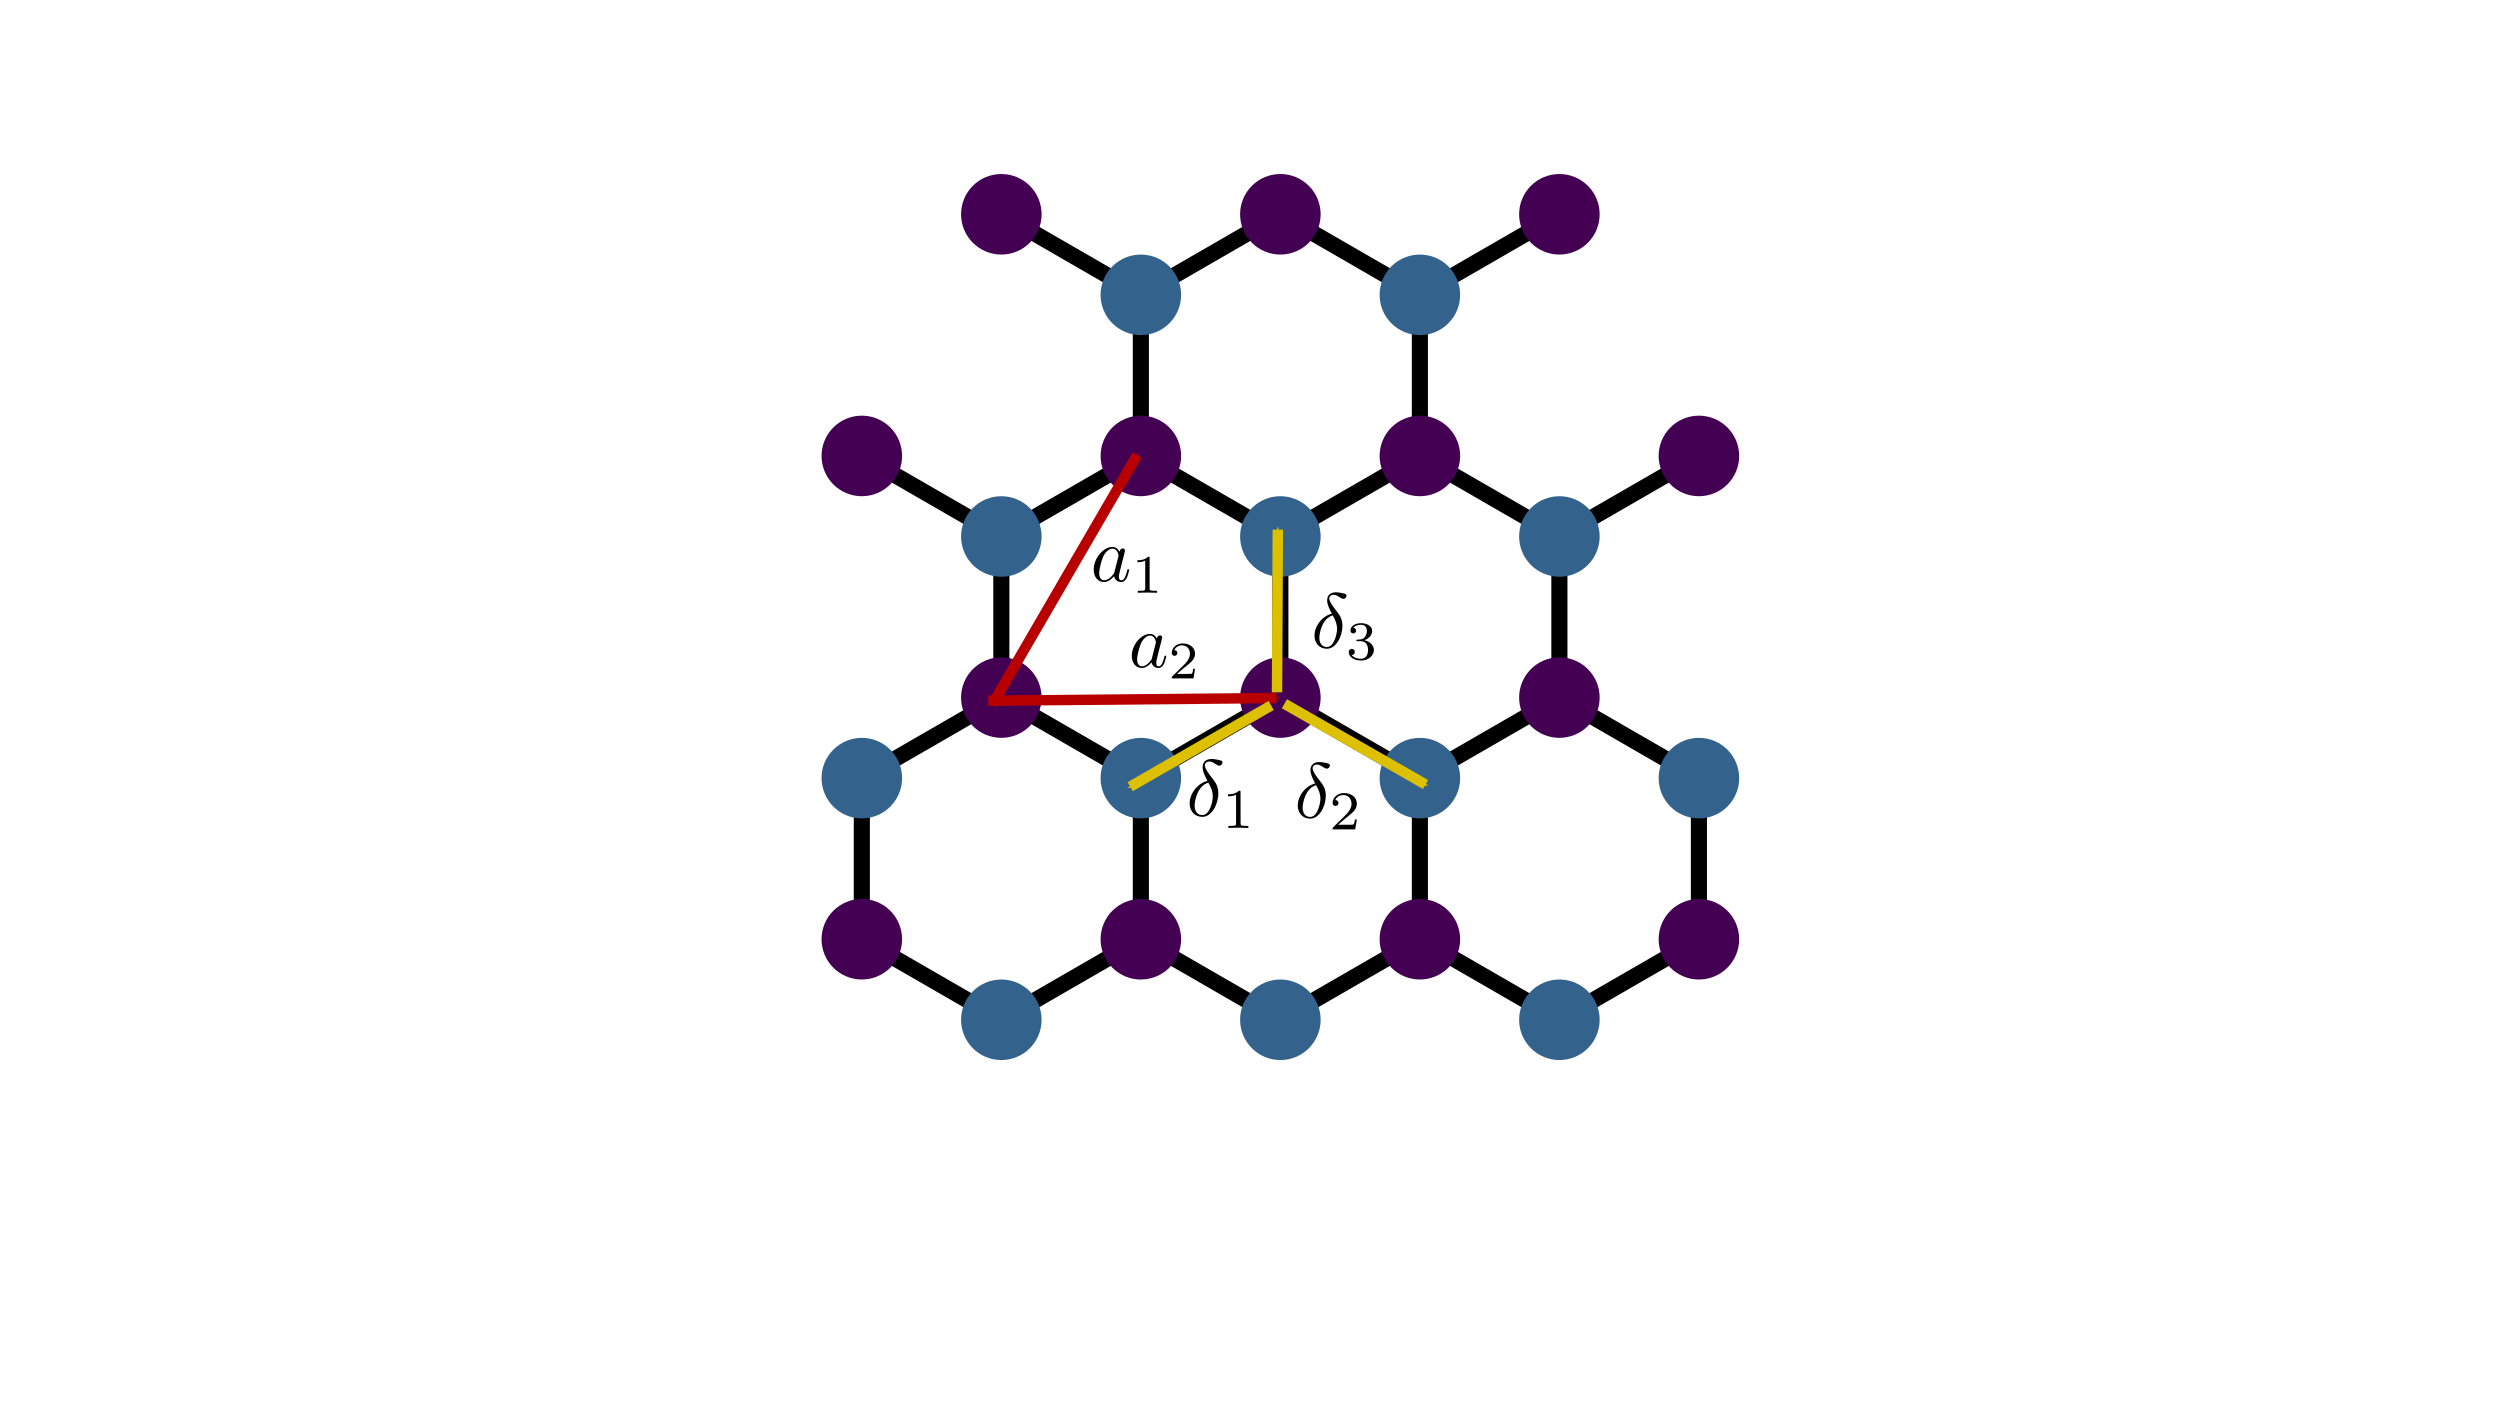 <?xml version="1.0" encoding="UTF-8" standalone="no"?>
<!-- Created with Inkscape (http://www.inkscape.org/) -->

<svg
   xmlns:dc="http://purl.org/dc/elements/1.1/"
   xmlns:cc="http://creativecommons.org/ns#"
   xmlns:rdf="http://www.w3.org/1999/02/22-rdf-syntax-ns#"
   xmlns:svg="http://www.w3.org/2000/svg"
   xmlns="http://www.w3.org/2000/svg"
   xmlns:sodipodi="http://sodipodi.sourceforge.net/DTD/sodipodi-0.dtd"
   xmlns:inkscape="http://www.inkscape.org/namespaces/inkscape"
   id="svg2"
   version="1.1"
   inkscape:version="0.91 r13725"
   xml:space="preserve"
   width="1437.5"
   height="810"
   viewBox="0 0 1437.5 810"
   sodipodi:docname="graphene-lattice-small.svg"><sodipodi:namedview
     pagecolor="#ffffff"
     bordercolor="#666666"
     borderopacity="1"
     objecttolerance="10"
     gridtolerance="10"
     guidetolerance="10"
     inkscape:pageopacity="0"
     inkscape:pageshadow="2"
     inkscape:window-width="1366"
     inkscape:window-height="704"
     id="namedview4"
     showgrid="false"
     inkscape:zoom="1.1654321"
     inkscape:cx="611.92879"
     inkscape:cy="490.36178"
     inkscape:window-x="0"
     inkscape:window-y="27"
     inkscape:window-maximized="1"
     inkscape:current-layer="svg2" /><defs
     id="defs6"><marker
       inkscape:stockid="Arrow1Send"
       orient="auto"
       refY="0"
       refX="0"
       id="marker7508"
       style="overflow:visible"
       inkscape:isstock="true"><path
         inkscape:connector-curvature="0"
         id="path7510"
         d="M 0,0 5,-5 -12.5,0 5,5 0,0 Z"
         style="fill:#ddc000;fill-opacity:1;fill-rule:evenodd;stroke:#ddc000;stroke-width:1pt;stroke-opacity:1"
         transform="matrix(-0.2,0,0,-0.2,-1.2,0)" /></marker><marker
       inkscape:isstock="true"
       style="overflow:visible;"
       id="marker5879"
       refX="0.0"
       refY="0.0"
       orient="auto"
       inkscape:stockid="Arrow1Send"><path
         transform="scale(0.2) rotate(180) translate(6,0)"
         style="fill-rule:evenodd;stroke:#b90000;stroke-width:1pt;stroke-opacity:1;fill:#b90000;fill-opacity:1"
         d="M 0.0,0.0 L 5.0,-5.0 L -12.5,0.0 L 5.0,5.0 L 0.0,0.0 z "
         id="path5881" /></marker><marker
       inkscape:isstock="true"
       style="overflow:visible;"
       id="marker5763"
       refX="0.0"
       refY="0.0"
       orient="auto"
       inkscape:stockid="Arrow1Send"><path
         transform="scale(0.2) rotate(180) translate(6,0)"
         style="fill-rule:evenodd;stroke:#a90000;stroke-width:1pt;stroke-opacity:1;fill:#a90000;fill-opacity:1"
         d="M 0.0,0.0 L 5.0,-5.0 L -12.5,0.0 L 5.0,5.0 L 0.0,0.0 z "
         id="path5765" /></marker><marker
       inkscape:isstock="true"
       style="overflow:visible;"
       id="Arrow1Send"
       refX="0.0"
       refY="0.0"
       orient="auto"
       inkscape:stockid="Arrow1Send"><path
         transform="scale(0.2) rotate(180) translate(6,0)"
         style="fill-rule:evenodd;stroke:#a90000;stroke-width:1pt;stroke-opacity:1;fill:#a90000;fill-opacity:1"
         d="M 0.0,0.0 L 5.0,-5.0 L -12.5,0.0 L 5.0,5.0 L 0.0,0.0 z "
         id="path4233" /></marker><marker
       inkscape:isstock="true"
       style="overflow:visible;"
       id="Arrow1Mend"
       refX="0.0"
       refY="0.0"
       orient="auto"
       inkscape:stockid="Arrow1Mend"><path
         transform="scale(0.4) rotate(180) translate(10,0)"
         style="fill-rule:evenodd;stroke:#a90000;stroke-width:1pt;stroke-opacity:1;fill:#a90000;fill-opacity:1"
         d="M 0.0,0.0 L 5.0,-5.0 L -12.5,0.0 L 5.0,5.0 L 0.0,0.0 z "
         id="path4227" /></marker><clipPath
       id="clipPath22"
       clipPathUnits="userSpaceOnUse"><path
         inkscape:connector-curvature="0"
         id="path24"
         d="m 3761,810 0,4893 4238,0 0,-4893 -4238,0 z" /></clipPath><clipPath
       id="clipPath144"
       clipPathUnits="userSpaceOnUse"><path
         inkscape:connector-curvature="0"
         id="path146"
         d="m 3761.72,810 4236.48,0 0,4892.38 -4236.48,0 0,-4892.38 z" /></clipPath><marker
       inkscape:isstock="true"
       style="overflow:visible"
       id="Arrow1Mend-6"
       refX="0"
       refY="0"
       orient="auto"
       inkscape:stockid="Arrow1Mend"><path
         transform="matrix(-0.4,0,0,-0.4,-4,0)"
         style="fill:#000000;fill-opacity:1;fill-rule:evenodd;stroke:#000000;stroke-width:1pt;stroke-opacity:1"
         d="M 0,0 5,-5 -12.5,0 5,5 0,0 Z"
         id="path4227-7"
         inkscape:connector-curvature="0" /></marker><marker
       inkscape:collect="always"
       inkscape:isstock="true"
       style="overflow:visible"
       id="marker5879-6"
       refX="0"
       refY="0"
       orient="auto"
       inkscape:stockid="Arrow1Send"><path
         transform="matrix(-0.2,0,0,-0.2,-1.2,0)"
         style="fill:#b90000;fill-opacity:1;fill-rule:evenodd;stroke:#b90000;stroke-width:1pt;stroke-opacity:1"
         d="M 0,0 5,-5 -12.5,0 5,5 0,0 Z"
         id="path5881-5"
         inkscape:connector-curvature="0" /></marker><marker
       inkscape:stockid="Arrow1Send"
       orient="auto"
       refY="0"
       refX="0"
       id="marker7508-3"
       style="overflow:visible"
       inkscape:isstock="true"><path
         inkscape:connector-curvature="0"
         id="path7510-9"
         d="M 0,0 5,-5 -12.5,0 5,5 0,0 Z"
         style="fill:#ddc000;fill-opacity:1;fill-rule:evenodd;stroke:#ddc000;stroke-width:1pt;stroke-opacity:1"
         transform="matrix(-0.2,0,0,-0.2,-1.2,0)" /></marker><marker
       inkscape:stockid="Arrow1Send"
       orient="auto"
       refY="0"
       refX="0"
       id="marker7508-8"
       style="overflow:visible"
       inkscape:isstock="true"><path
         inkscape:connector-curvature="0"
         id="path7510-1"
         d="M 0,0 5,-5 -12.5,0 5,5 0,0 Z"
         style="fill:#ddc000;fill-opacity:1;fill-rule:evenodd;stroke:#ddc000;stroke-width:1pt;stroke-opacity:1"
         transform="matrix(-0.2,0,0,-0.2,-1.2,0)" /></marker></defs><g
     transform="matrix(1.25,0,0,-1.25,0,810)"
     inkscape:label="ink_ext_XXXXXX"
     inkscape:groupmode="layer"
     id="g10"
     style="display:inline"
     sodipodi:insensitive="true"><g
       transform="matrix(0.1,0,0,0.1,0.971,1.492)"
       id="g12"><path
         inkscape:connector-curvature="0"
         id="path14"
         style="fill:#ffffff;fill-opacity:1;fill-rule:nonzero;stroke:none"
         d="m 0,0 11496,0 0,6480 L 0,6480 0,0 Z" /><path
         inkscape:connector-curvature="0"
         id="path16"
         style="fill:#ffffff;fill-opacity:1;fill-rule:nonzero;stroke:none"
         d="m 3761.72,810 4236.48,0 0,4892.38 -4236.48,0 0,-4892.38 z" /><g
         id="g18"><g
           clip-path="url(#clipPath22)"
           id="g20"><path
             inkscape:connector-curvature="0"
             id="path26"
             style="fill:none;stroke:#000000;stroke-width:74.105;stroke-linecap:butt;stroke-linejoin:round;stroke-miterlimit:4;stroke-dasharray:none;stroke-opacity:1"
             d="m 3954.65,4367.77 641.8,-370.5" /><path
             inkscape:connector-curvature="0"
             id="path28"
             style="fill:none;stroke:#000000;stroke-width:74.105;stroke-linecap:butt;stroke-linejoin:round;stroke-miterlimit:4;stroke-dasharray:none;stroke-opacity:1"
             d="m 3954.65,2144.61 0,741.05" /><path
             inkscape:connector-curvature="0"
             id="path30"
             style="fill:none;stroke:#000000;stroke-width:74.105;stroke-linecap:butt;stroke-linejoin:round;stroke-miterlimit:4;stroke-dasharray:none;stroke-opacity:1"
             d="m 3954.65,2144.61 641.8,-370.51" /><path
             inkscape:connector-curvature="0"
             id="path32"
             style="fill:none;stroke:#000000;stroke-width:74.105;stroke-linecap:butt;stroke-linejoin:round;stroke-miterlimit:4;stroke-dasharray:none;stroke-opacity:1"
             d="m 5238.2,4367.77 0,741.06" /><path
             inkscape:connector-curvature="0"
             id="path34"
             style="fill:none;stroke:#000000;stroke-width:74.105;stroke-linecap:butt;stroke-linejoin:round;stroke-miterlimit:4;stroke-dasharray:none;stroke-opacity:1"
             d="m 5238.2,4367.77 -641.75,-370.5" /><path
             inkscape:connector-curvature="0"
             id="path36"
             style="fill:none;stroke:#000000;stroke-width:74.105;stroke-linecap:butt;stroke-linejoin:round;stroke-miterlimit:4;stroke-dasharray:none;stroke-opacity:1"
             d="m 5238.2,4367.77 641.76,-370.5" /><path
             inkscape:connector-curvature="0"
             id="path38"
             style="fill:none;stroke:#000000;stroke-width:74.105;stroke-linecap:butt;stroke-linejoin:round;stroke-miterlimit:4;stroke-dasharray:none;stroke-opacity:1"
             d="m 5879.96,3256.21 0,741.06" /><path
             inkscape:connector-curvature="0"
             id="path40"
             style="fill:none;stroke:#000000;stroke-width:74.105;stroke-linecap:butt;stroke-linejoin:round;stroke-miterlimit:4;stroke-dasharray:none;stroke-opacity:1"
             d="M 5879.96,3256.21 5238.2,2885.66" /><path
             inkscape:connector-curvature="0"
             id="path42"
             style="fill:none;stroke:#000000;stroke-width:74.105;stroke-linecap:butt;stroke-linejoin:round;stroke-miterlimit:4;stroke-dasharray:none;stroke-opacity:1"
             d="m 5879.96,3256.21 641.8,-370.55" /><path
             inkscape:connector-curvature="0"
             id="path44"
             style="fill:none;stroke:#000000;stroke-width:74.105;stroke-linecap:butt;stroke-linejoin:round;stroke-miterlimit:4;stroke-dasharray:none;stroke-opacity:1"
             d="M 5879.96,5479.38 5238.2,5108.83" /><path
             inkscape:connector-curvature="0"
             id="path46"
             style="fill:none;stroke:#000000;stroke-width:74.105;stroke-linecap:butt;stroke-linejoin:round;stroke-miterlimit:4;stroke-dasharray:none;stroke-opacity:1"
             d="m 5879.96,5479.38 641.8,-370.55" /><path
             inkscape:connector-curvature="0"
             id="path48"
             style="fill:none;stroke:#000000;stroke-width:74.105;stroke-linecap:butt;stroke-linejoin:round;stroke-miterlimit:4;stroke-dasharray:none;stroke-opacity:1"
             d="m 4596.45,3256.21 0,741.06" /><path
             inkscape:connector-curvature="0"
             id="path50"
             style="fill:none;stroke:#000000;stroke-width:74.105;stroke-linecap:butt;stroke-linejoin:round;stroke-miterlimit:4;stroke-dasharray:none;stroke-opacity:1"
             d="m 4596.45,3256.21 -641.8,-370.55" /><path
             inkscape:connector-curvature="0"
             id="path52"
             style="fill:none;stroke:#000000;stroke-width:74.105;stroke-linecap:butt;stroke-linejoin:round;stroke-miterlimit:4;stroke-dasharray:none;stroke-opacity:1"
             d="M 4596.45,3256.21 5238.2,2885.66" /><path
             inkscape:connector-curvature="0"
             id="path54"
             style="fill:none;stroke:#000000;stroke-width:74.105;stroke-linecap:butt;stroke-linejoin:round;stroke-miterlimit:4;stroke-dasharray:none;stroke-opacity:1"
             d="M 4596.45,5479.38 5238.2,5108.83" /><path
             inkscape:connector-curvature="0"
             id="path56"
             style="fill:none;stroke:#000000;stroke-width:74.105;stroke-linecap:butt;stroke-linejoin:round;stroke-miterlimit:4;stroke-dasharray:none;stroke-opacity:1"
             d="m 5238.2,2144.61 0,741.05" /><path
             inkscape:connector-curvature="0"
             id="path58"
             style="fill:none;stroke:#000000;stroke-width:74.105;stroke-linecap:butt;stroke-linejoin:round;stroke-miterlimit:4;stroke-dasharray:none;stroke-opacity:1"
             d="M 5238.2,2144.61 4596.45,1774.1" /><path
             inkscape:connector-curvature="0"
             id="path60"
             style="fill:none;stroke:#000000;stroke-width:74.105;stroke-linecap:butt;stroke-linejoin:round;stroke-miterlimit:4;stroke-dasharray:none;stroke-opacity:1"
             d="M 5238.2,2144.61 5879.96,1774.1" /><path
             inkscape:connector-curvature="0"
             id="path62"
             style="fill:none;stroke:#000000;stroke-width:74.105;stroke-linecap:butt;stroke-linejoin:round;stroke-miterlimit:4;stroke-dasharray:none;stroke-opacity:1"
             d="m 7163.52,3256.21 0,741.06" /><path
             inkscape:connector-curvature="0"
             id="path64"
             style="fill:none;stroke:#000000;stroke-width:74.105;stroke-linecap:butt;stroke-linejoin:round;stroke-miterlimit:4;stroke-dasharray:none;stroke-opacity:1"
             d="M 7163.52,3256.21 6521.76,2885.66" /><path
             inkscape:connector-curvature="0"
             id="path66"
             style="fill:none;stroke:#000000;stroke-width:74.105;stroke-linecap:butt;stroke-linejoin:round;stroke-miterlimit:4;stroke-dasharray:none;stroke-opacity:1"
             d="m 7163.52,3256.21 641.75,-370.55" /><path
             inkscape:connector-curvature="0"
             id="path68"
             style="fill:none;stroke:#000000;stroke-width:74.105;stroke-linecap:butt;stroke-linejoin:round;stroke-miterlimit:4;stroke-dasharray:none;stroke-opacity:1"
             d="m 6521.76,4367.77 0,741.06" /><path
             inkscape:connector-curvature="0"
             id="path70"
             style="fill:none;stroke:#000000;stroke-width:74.105;stroke-linecap:butt;stroke-linejoin:round;stroke-miterlimit:4;stroke-dasharray:none;stroke-opacity:1"
             d="m 6521.76,4367.77 -641.8,-370.5" /><path
             inkscape:connector-curvature="0"
             id="path72"
             style="fill:none;stroke:#000000;stroke-width:74.105;stroke-linecap:butt;stroke-linejoin:round;stroke-miterlimit:4;stroke-dasharray:none;stroke-opacity:1"
             d="m 6521.76,4367.77 641.76,-370.5" /><path
             inkscape:connector-curvature="0"
             id="path74"
             style="fill:none;stroke:#000000;stroke-width:74.105;stroke-linecap:butt;stroke-linejoin:round;stroke-miterlimit:4;stroke-dasharray:none;stroke-opacity:1"
             d="m 7805.27,4367.77 -641.75,-370.5" /><path
             inkscape:connector-curvature="0"
             id="path76"
             style="fill:none;stroke:#000000;stroke-width:74.105;stroke-linecap:butt;stroke-linejoin:round;stroke-miterlimit:4;stroke-dasharray:none;stroke-opacity:1"
             d="m 6521.76,2144.61 0,741.05" /><path
             inkscape:connector-curvature="0"
             id="path78"
             style="fill:none;stroke:#000000;stroke-width:74.105;stroke-linecap:butt;stroke-linejoin:round;stroke-miterlimit:4;stroke-dasharray:none;stroke-opacity:1"
             d="M 6521.76,2144.61 5879.96,1774.1" /><path
             inkscape:connector-curvature="0"
             id="path80"
             style="fill:none;stroke:#000000;stroke-width:74.105;stroke-linecap:butt;stroke-linejoin:round;stroke-miterlimit:4;stroke-dasharray:none;stroke-opacity:1"
             d="M 6521.76,2144.61 7163.52,1774.1" /><path
             inkscape:connector-curvature="0"
             id="path82"
             style="fill:none;stroke:#000000;stroke-width:74.105;stroke-linecap:butt;stroke-linejoin:round;stroke-miterlimit:4;stroke-dasharray:none;stroke-opacity:1"
             d="M 7163.52,5479.38 6521.76,5108.83" /><path
             inkscape:connector-curvature="0"
             id="path84"
             style="fill:none;stroke:#000000;stroke-width:74.105;stroke-linecap:butt;stroke-linejoin:round;stroke-miterlimit:4;stroke-dasharray:none;stroke-opacity:1"
             d="m 7805.27,2144.61 0,741.05" /><path
             inkscape:connector-curvature="0"
             id="path86"
             style="fill:none;stroke:#000000;stroke-width:74.105;stroke-linecap:butt;stroke-linejoin:round;stroke-miterlimit:4;stroke-dasharray:none;stroke-opacity:1"
             d="M 7805.27,2144.61 7163.52,1774.1" /><path
             inkscape:connector-curvature="0"
             id="path88"
             style="fill:#33638d;fill-opacity:1;fill-rule:nonzero;stroke:none"
             d="m 4596.45,3811.99 c 49.1,0 96.25,19.53 130.97,54.26 34.77,34.73 54.26,81.87 54.26,131.02 0,49.1 -19.49,96.25 -54.26,130.97 -34.72,34.77 -81.87,54.26 -130.97,54.26 -49.15,0 -96.29,-19.49 -131.02,-54.26 -34.73,-34.72 -54.26,-81.87 -54.26,-130.97 0,-49.15 19.53,-96.29 54.26,-131.02 34.73,-34.73 81.87,-54.26 131.02,-54.26 z" /><path
             inkscape:connector-curvature="0"
             id="path90"
             style="fill:#33638d;fill-opacity:1;fill-rule:nonzero;stroke:none"
             d="m 5879.96,1588.83 c 49.14,0 96.29,19.53 131.02,54.26 34.72,34.76 54.25,81.87 54.25,131.01 0,49.14 -19.53,96.25 -54.25,130.98 -34.73,34.76 -81.88,54.26 -131.02,54.26 -49.1,0 -96.25,-19.5 -130.98,-54.26 -34.76,-34.73 -54.25,-81.84 -54.25,-130.98 0,-49.14 19.49,-96.25 54.25,-131.01 34.73,-34.73 81.88,-54.26 130.98,-54.26 z" /><path
             inkscape:connector-curvature="0"
             id="path92"
             style="fill:#33638d;fill-opacity:1;fill-rule:nonzero;stroke:none"
             d="m 7163.52,1588.83 c 49.14,0 96.25,19.53 131.01,54.26 34.73,34.76 54.26,81.87 54.26,131.01 0,49.14 -19.53,96.25 -54.26,130.98 -34.76,34.76 -81.87,54.26 -131.01,54.26 -49.14,0 -96.25,-19.5 -131.02,-54.26 -34.73,-34.73 -54.26,-81.84 -54.26,-130.98 0,-49.14 19.53,-96.25 54.26,-131.01 34.77,-34.73 81.88,-54.26 131.02,-54.26 z" /><path
             inkscape:connector-curvature="0"
             id="path94"
             style="fill:#33638d;fill-opacity:1;fill-rule:nonzero;stroke:none"
             d="m 6521.76,2700.39 c 49.1,0 96.25,19.53 130.97,54.3 34.77,34.72 54.26,81.83 54.26,130.97 0,49.14 -19.49,96.25 -54.26,131.02 -34.72,34.73 -81.87,54.26 -130.97,54.26 -49.14,0 -96.29,-19.53 -131.02,-54.26 -34.72,-34.77 -54.26,-81.88 -54.26,-131.02 0,-49.14 19.54,-96.25 54.26,-130.97 34.73,-34.77 81.88,-54.3 131.02,-54.3 z" /><path
             inkscape:connector-curvature="0"
             id="path96"
             style="fill:#440154;fill-opacity:1;fill-rule:nonzero;stroke:none"
             d="m 3954.65,4182.5 c 49.14,0 96.29,19.53 131.01,54.3 34.73,34.72 54.26,81.83 54.26,130.97 0,49.14 -19.53,96.25 -54.26,131.02 -34.72,34.73 -81.87,54.26 -131.01,54.26 -49.14,0 -96.25,-19.53 -130.98,-54.26 -34.76,-34.77 -54.26,-81.88 -54.26,-131.02 0,-49.14 19.5,-96.25 54.26,-130.97 34.73,-34.77 81.84,-54.3 130.98,-54.3 z" /><path
             inkscape:connector-curvature="0"
             id="path98"
             style="fill:#440154;fill-opacity:1;fill-rule:nonzero;stroke:none"
             d="m 3954.65,1959.34 c 49.14,0 96.29,19.53 131.01,54.29 34.73,34.73 54.26,81.84 54.26,130.98 0,49.14 -19.53,96.25 -54.26,131.01 -34.72,34.73 -81.87,54.26 -131.01,54.26 -49.14,0 -96.25,-19.53 -130.98,-54.26 -34.76,-34.76 -54.26,-81.87 -54.26,-131.01 0,-49.14 19.5,-96.25 54.26,-130.98 34.73,-34.76 81.84,-54.29 130.98,-54.29 z" /><path
             inkscape:connector-curvature="0"
             id="path100"
             style="fill:#440154;fill-opacity:1;fill-rule:nonzero;stroke:none"
             d="m 5238.2,4182.5 c 49.14,0 96.25,19.53 131.02,54.3 34.73,34.72 54.26,81.83 54.26,130.97 0,49.14 -19.53,96.25 -54.26,131.02 -34.77,34.73 -81.88,54.26 -131.02,54.26 -49.14,0 -96.25,-19.53 -131.01,-54.26 -34.73,-34.77 -54.26,-81.88 -54.26,-131.02 0,-49.14 19.53,-96.25 54.26,-130.97 34.76,-34.77 81.87,-54.3 131.01,-54.3 z" /><path
             inkscape:connector-curvature="0"
             id="path102"
             style="fill:#440154;fill-opacity:1;fill-rule:nonzero;stroke:none"
             d="m 5879.96,3070.94 c 49.14,0 96.29,19.53 131.02,54.26 34.72,34.72 54.25,81.87 54.25,131.01 0,49.14 -19.53,96.25 -54.25,130.98 -34.73,34.76 -81.88,54.26 -131.02,54.26 -49.1,0 -96.25,-19.5 -130.98,-54.26 -34.76,-34.73 -54.25,-81.84 -54.25,-130.98 0,-49.14 19.49,-96.29 54.25,-131.01 34.73,-34.73 81.88,-54.26 130.98,-54.26 z" /><path
             inkscape:connector-curvature="0"
             id="path104"
             style="fill:#440154;fill-opacity:1;fill-rule:nonzero;stroke:none"
             d="m 5879.96,5294.1 c 49.14,0 96.29,19.53 131.02,54.26 34.72,34.73 54.25,81.87 54.25,131.02 0,49.1 -19.53,96.24 -54.25,130.97 -34.73,34.77 -81.88,54.26 -131.02,54.26 -49.1,0 -96.25,-19.49 -130.98,-54.26 -34.76,-34.73 -54.25,-81.87 -54.25,-130.97 0,-49.15 19.49,-96.29 54.25,-131.02 34.73,-34.73 81.88,-54.26 130.98,-54.26 z" /><path
             inkscape:connector-curvature="0"
             id="path106"
             style="fill:#440154;fill-opacity:1;fill-rule:nonzero;stroke:none"
             d="m 4596.45,3070.94 c 49.1,0 96.25,19.53 130.97,54.26 34.77,34.72 54.26,81.87 54.26,131.01 0,49.14 -19.49,96.25 -54.26,130.98 -34.72,34.76 -81.87,54.26 -130.97,54.26 -49.15,0 -96.29,-19.5 -131.02,-54.26 -34.73,-34.73 -54.26,-81.84 -54.26,-130.98 0,-49.14 19.53,-96.29 54.26,-131.01 34.73,-34.73 81.87,-54.26 131.02,-54.26 z" /><path
             inkscape:connector-curvature="0"
             id="path108"
             style="fill:#440154;fill-opacity:1;fill-rule:nonzero;stroke:none"
             d="m 4596.45,5294.1 c 49.1,0 96.25,19.53 130.97,54.26 34.77,34.73 54.26,81.87 54.26,131.02 0,49.1 -19.49,96.24 -54.26,130.97 -34.72,34.77 -81.87,54.26 -130.97,54.26 -49.15,0 -96.29,-19.49 -131.02,-54.26 -34.73,-34.73 -54.26,-81.87 -54.26,-130.97 0,-49.15 19.53,-96.29 54.26,-131.02 34.73,-34.73 81.87,-54.26 131.02,-54.26 z" /><path
             inkscape:connector-curvature="0"
             id="path110"
             style="fill:#33638d;fill-opacity:1;fill-rule:nonzero;stroke:none"
             d="m 3954.65,2700.39 c 49.14,0 96.29,19.53 131.01,54.3 34.73,34.72 54.26,81.83 54.26,130.97 0,49.14 -19.53,96.25 -54.26,131.02 -34.72,34.73 -81.87,54.26 -131.01,54.26 -49.14,0 -96.25,-19.53 -130.98,-54.26 -34.76,-34.77 -54.26,-81.88 -54.26,-131.02 0,-49.14 19.5,-96.25 54.26,-130.97 34.73,-34.77 81.84,-54.3 130.98,-54.3 z" /><path
             inkscape:connector-curvature="0"
             id="path112"
             style="fill:#440154;fill-opacity:1;fill-rule:nonzero;stroke:none"
             d="m 5238.2,1959.34 c 49.14,0 96.25,19.53 131.02,54.29 34.73,34.73 54.26,81.84 54.26,130.98 0,49.14 -19.53,96.25 -54.26,131.01 -34.77,34.73 -81.88,54.26 -131.02,54.26 -49.14,0 -96.25,-19.53 -131.01,-54.26 -34.73,-34.76 -54.26,-81.87 -54.26,-131.01 0,-49.14 19.53,-96.25 54.26,-130.98 34.76,-34.76 81.87,-54.29 131.01,-54.29 z" /><path
             inkscape:connector-curvature="0"
             id="path114"
             style="fill:#440154;fill-opacity:1;fill-rule:nonzero;stroke:none"
             d="m 7163.52,3070.94 c 49.14,0 96.25,19.53 131.01,54.26 34.73,34.72 54.26,81.87 54.26,131.01 0,49.14 -19.53,96.25 -54.26,130.98 -34.76,34.76 -81.87,54.26 -131.01,54.26 -49.14,0 -96.25,-19.5 -131.02,-54.26 -34.73,-34.73 -54.26,-81.84 -54.26,-130.98 0,-49.14 19.53,-96.29 54.26,-131.01 34.77,-34.73 81.88,-54.26 131.02,-54.26 z" /><path
             inkscape:connector-curvature="0"
             id="path116"
             style="fill:#440154;fill-opacity:1;fill-rule:nonzero;stroke:none"
             d="m 6521.76,4182.5 c 49.1,0 96.25,19.53 130.97,54.3 34.77,34.72 54.26,81.83 54.26,130.97 0,49.14 -19.49,96.25 -54.26,131.02 -34.72,34.73 -81.87,54.26 -130.97,54.26 -49.14,0 -96.29,-19.53 -131.02,-54.26 -34.72,-34.77 -54.26,-81.88 -54.26,-131.02 0,-49.14 19.54,-96.25 54.26,-130.97 34.73,-34.77 81.88,-54.3 131.02,-54.3 z" /><path
             inkscape:connector-curvature="0"
             id="path118"
             style="fill:#440154;fill-opacity:1;fill-rule:nonzero;stroke:none"
             d="m 7805.27,4182.5 c 49.14,0 96.29,19.53 131.02,54.3 34.73,34.72 54.26,81.83 54.26,130.97 0,49.14 -19.53,96.25 -54.26,131.02 -34.73,34.73 -81.88,54.26 -131.02,54.26 -49.1,0 -96.25,-19.53 -130.97,-54.26 -34.77,-34.77 -54.26,-81.88 -54.26,-131.02 0,-49.14 19.49,-96.25 54.26,-130.97 34.72,-34.77 81.87,-54.3 130.97,-54.3 z" /><path
             inkscape:connector-curvature="0"
             id="path120"
             style="fill:#33638d;fill-opacity:1;fill-rule:nonzero;stroke:none"
             d="m 5238.2,2700.39 c 49.14,0 96.25,19.53 131.02,54.3 34.73,34.72 54.26,81.83 54.26,130.97 0,49.14 -19.53,96.25 -54.26,131.02 -34.77,34.73 -81.88,54.26 -131.02,54.26 -49.14,0 -96.25,-19.53 -131.01,-54.26 -34.73,-34.77 -54.26,-81.88 -54.26,-131.02 0,-49.14 19.53,-96.25 54.26,-130.97 34.76,-34.77 81.87,-54.3 131.01,-54.3 z" /><path
             inkscape:connector-curvature="0"
             id="path122"
             style="fill:#440154;fill-opacity:1;fill-rule:nonzero;stroke:none"
             d="m 6521.76,1959.34 c 49.1,0 96.25,19.53 130.97,54.29 34.77,34.73 54.26,81.84 54.26,130.98 0,49.14 -19.49,96.25 -54.26,131.01 -34.72,34.73 -81.87,54.26 -130.97,54.26 -49.14,0 -96.29,-19.53 -131.02,-54.26 -34.72,-34.76 -54.26,-81.87 -54.26,-131.01 0,-49.14 19.54,-96.25 54.26,-130.98 34.73,-34.76 81.88,-54.29 131.02,-54.29 z" /><path
             inkscape:connector-curvature="0"
             id="path124"
             style="fill:#440154;fill-opacity:1;fill-rule:nonzero;stroke:none"
             d="m 7163.52,5294.1 c 49.14,0 96.25,19.53 131.01,54.26 34.73,34.73 54.26,81.87 54.26,131.02 0,49.1 -19.53,96.24 -54.26,130.97 -34.76,34.77 -81.87,54.26 -131.01,54.26 -49.14,0 -96.25,-19.49 -131.02,-54.26 -34.73,-34.73 -54.26,-81.87 -54.26,-130.97 0,-49.15 19.53,-96.29 54.26,-131.02 34.77,-34.73 81.88,-54.26 131.02,-54.26 z" /><path
             inkscape:connector-curvature="0"
             id="path126"
             style="fill:#33638d;fill-opacity:1;fill-rule:nonzero;stroke:none"
             d="m 5879.96,3811.99 c 49.14,0 96.29,19.53 131.02,54.26 34.72,34.73 54.25,81.87 54.25,131.02 0,49.1 -19.53,96.25 -54.25,130.97 -34.73,34.77 -81.88,54.26 -131.02,54.26 -49.1,0 -96.25,-19.49 -130.98,-54.26 -34.76,-34.72 -54.25,-81.87 -54.25,-130.97 0,-49.15 19.49,-96.29 54.25,-131.02 34.73,-34.73 81.88,-54.26 130.98,-54.26 z" /><path
             inkscape:connector-curvature="0"
             id="path128"
             style="fill:#33638d;fill-opacity:1;fill-rule:nonzero;stroke:none"
             d="m 5238.2,4923.55 c 49.14,0 96.25,19.54 131.02,54.3 34.73,34.73 54.26,81.84 54.26,130.98 0,49.14 -19.53,96.25 -54.26,131.01 -34.77,34.73 -81.88,54.26 -131.02,54.26 -49.14,0 -96.25,-19.53 -131.01,-54.26 -34.73,-34.76 -54.26,-81.87 -54.26,-131.01 0,-49.14 19.53,-96.25 54.26,-130.98 34.76,-34.76 81.87,-54.3 131.01,-54.3 z" /><path
             inkscape:connector-curvature="0"
             id="path130"
             style="fill:#33638d;fill-opacity:1;fill-rule:nonzero;stroke:none"
             d="m 6521.76,4923.55 c 49.1,0 96.25,19.54 130.97,54.3 34.77,34.73 54.26,81.84 54.26,130.98 0,49.14 -19.49,96.25 -54.26,131.01 -34.72,34.73 -81.87,54.26 -130.97,54.26 -49.14,0 -96.29,-19.53 -131.02,-54.26 -34.72,-34.76 -54.26,-81.87 -54.26,-131.01 0,-49.14 19.54,-96.25 54.26,-130.98 34.73,-34.76 81.88,-54.3 131.02,-54.3 z" /><path
             inkscape:connector-curvature="0"
             id="path132"
             style="fill:#33638d;fill-opacity:1;fill-rule:nonzero;stroke:none"
             d="m 7805.27,2700.39 c 49.14,0 96.29,19.53 131.02,54.3 34.73,34.72 54.26,81.83 54.26,130.97 0,49.14 -19.53,96.25 -54.26,131.02 -34.73,34.73 -81.88,54.26 -131.02,54.26 -49.1,0 -96.25,-19.53 -130.97,-54.26 -34.77,-34.77 -54.26,-81.88 -54.26,-131.02 0,-49.14 19.49,-96.25 54.26,-130.97 34.72,-34.77 81.87,-54.3 130.97,-54.3 z" /><path
             inkscape:connector-curvature="0"
             id="path134"
             style="fill:#33638d;fill-opacity:1;fill-rule:nonzero;stroke:none"
             d="m 7163.52,3811.99 c 49.14,0 96.25,19.53 131.01,54.26 34.73,34.73 54.26,81.87 54.26,131.02 0,49.1 -19.53,96.25 -54.26,130.97 -34.76,34.77 -81.87,54.26 -131.01,54.26 -49.14,0 -96.25,-19.49 -131.02,-54.26 -34.73,-34.72 -54.26,-81.87 -54.26,-130.97 0,-49.15 19.53,-96.29 54.26,-131.02 34.77,-34.73 81.88,-54.26 131.02,-54.26 z" /><path
             inkscape:connector-curvature="0"
             id="path136"
             style="fill:#440154;fill-opacity:1;fill-rule:nonzero;stroke:none"
             d="m 7805.27,1959.34 c 49.14,0 96.29,19.53 131.02,54.29 34.73,34.73 54.26,81.84 54.26,130.98 0,49.14 -19.53,96.25 -54.26,131.01 -34.73,34.73 -81.88,54.26 -131.02,54.26 -49.1,0 -96.25,-19.53 -130.97,-54.26 -34.77,-34.76 -54.26,-81.87 -54.26,-131.01 0,-49.14 19.49,-96.25 54.26,-130.98 34.72,-34.76 81.87,-54.29 130.97,-54.29 z" /><path
             inkscape:connector-curvature="0"
             id="path138"
             style="fill:#33638d;fill-opacity:1;fill-rule:nonzero;stroke:none"
             d="m 4596.45,1588.83 c 49.1,0 96.25,19.53 130.97,54.26 34.77,34.76 54.26,81.87 54.26,131.01 0,49.14 -19.49,96.25 -54.26,130.98 -34.72,34.76 -81.87,54.26 -130.97,54.26 -49.15,0 -96.29,-19.5 -131.02,-54.26 -34.73,-34.73 -54.26,-81.84 -54.26,-130.98 0,-49.14 19.53,-96.25 54.26,-131.01 34.73,-34.73 81.87,-54.26 131.02,-54.26 z" /></g></g></g></g><g
     inkscape:label="ink_ext_XXXXXX 1"
     id="layer2"
     inkscape:groupmode="layer"
     style="display:inline"
     sodipodi:insensitive="true"><path
       inkscape:connector-curvature="0"
       id="path5865"
       d="M 570.604,405 653.835,261.706"
       style="fill:none;fill-rule:evenodd;stroke:#b90000;stroke-width:6;stroke-linecap:butt;stroke-linejoin:miter;stroke-miterlimit:4;stroke-dasharray:none;stroke-opacity:1;marker-end:url(#marker5879)" /><path
       inkscape:connector-curvature="0"
       id="path5865-6"
       d="m 568.301,402.901 165.706,-1.536"
       style="fill:none;fill-rule:evenodd;stroke:#b90000;stroke-width:6;stroke-linecap:butt;stroke-linejoin:miter;stroke-miterlimit:4;stroke-dasharray:none;stroke-opacity:1;marker-end:url(#marker5879-6)" /><path
       inkscape:connector-curvature="0"
       id="path7500"
       d="m 734.283,398.089 0.455,-93.542"
       style="fill:none;fill-rule:evenodd;stroke:#ddc000;stroke-width:6;stroke-linecap:butt;stroke-linejoin:miter;stroke-miterlimit:4;stroke-dasharray:none;stroke-opacity:1;marker-end:url(#marker7508)" /><path
       inkscape:transform-center-y="2.0215791"
       inkscape:transform-center-x="11.779712"
       inkscape:connector-curvature="0"
       id="path7500-4"
       d="m 738.518,404.66 81.195,46.451"
       style="fill:none;fill-rule:evenodd;stroke:#ddc000;stroke-width:6;stroke-linecap:butt;stroke-linejoin:miter;stroke-miterlimit:4;stroke-dasharray:none;stroke-opacity:1;marker-end:url(#marker7508-3)" /><path
       inkscape:transform-center-y="-6.4863881"
       inkscape:transform-center-x="-13.520576"
       inkscape:connector-curvature="0"
       id="path7500-2"
       d="m 730.901,405.654 -81.049,46.706"
       style="fill:none;fill-rule:evenodd;stroke:#ddc000;stroke-width:6;stroke-linecap:butt;stroke-linejoin:miter;stroke-miterlimit:4;stroke-dasharray:none;stroke-opacity:1;marker-end:url(#marker7508-8)" /><g
       id="g12576"
       transform="matrix(0.773,0,0,0.773,376.231,-135.916)"><g
         word-spacing="normal"
         letter-spacing="normal"
         font-size-adjust="none"
         font-stretch="normal"
         font-weight="normal"
         font-variant="normal"
         font-style="normal"
         stroke-miterlimit="10.433"
         xml:space="preserve"
         transform="matrix(1.157,0,0,-1.157,-202.5,1078.125)"
         id="content"
         style="font-style:normal;font-variant:normal;font-weight:normal;font-stretch:normal;letter-spacing:normal;word-spacing:normal;text-anchor:start;fill:none;fill-opacity:1;fill-rule:evenodd;stroke:#000000;stroke-linecap:butt;stroke-linejoin:miter;stroke-miterlimit:10.433;stroke-dasharray:none;stroke-dashoffset:0;stroke-opacity:1"><path
           id="path12579"
           d="m 474.1,425.03 -0.09,0.17 -0.09,0.17 -0.09,0.16 -0.09,0.16 -0.1,0.16 -0.1,0.16 -0.11,0.15 -0.11,0.14 -0.11,0.15 -0.12,0.13 -0.12,0.14 -0.12,0.13 -0.13,0.12 -0.13,0.12 -0.14,0.11 -0.14,0.11 -0.14,0.11 -0.15,0.09 -0.15,0.1 -0.15,0.08 -0.16,0.08 -0.17,0.08 -0.17,0.06 -0.17,0.07 -0.17,0.05 -0.18,0.05 -0.19,0.04 -0.19,0.03 -0.19,0.03 -0.2,0.02 -0.2,0.01 -0.21,0 0.05,-1.09 c 3.23,0 3.93,-4.08 3.93,-4.37 0,-0.32 -0.09,-0.61 -0.14,-0.86 l -2.5,-9.77 c -0.25,-0.89 -0.25,-0.98 -1,-1.84 -2.18,-2.74 -4.23,-3.53 -5.62,-3.53 -2.49,0 -3.19,2.73 -3.19,4.68 0,2.49 1.59,8.61 2.74,10.91 1.54,2.94 3.79,4.78 5.78,4.78 l -0.05,1.09 c -5.83,0 -12,-7.31 -12,-14.59 0,-4.69 2.73,-7.97 6.62,-7.97 0.99,0 3.49,0.21 6.47,3.74 0.41,-2.1 2.14,-3.74 4.53,-3.74 1.75,0 2.9,1.14 3.69,2.74 0.85,1.79 1.5,4.84 1.5,4.93 0,0.5 -0.45,0.5 -0.59,0.5 -0.5,0 -0.55,-0.2 -0.7,-0.9 -0.85,-3.24 -1.75,-6.17 -3.79,-6.17 -1.34,0 -1.5,1.29 -1.5,2.29 0,1.1 0.1,1.49 0.64,3.69 0.57,2.09 0.66,2.59 1.11,4.48 l 1.79,6.97 c 0.35,1.39 0.35,1.5 0.35,1.69 0,0.86 -0.6,1.36 -1.45,1.36 -1.19,0 -1.94,-1.11 -2.09,-2.2 z"
           inkscape:connector-curvature="0"
           style="fill:#000000;stroke-width:0" /><path
           id="path12581"
           d="m 493.47,420.92 0,0.04 0,0.04 0,0.05 0,0.04 0,0.03 0,0.04 0,0.04 0,0.03 0,0.04 0,0.03 -0.01,0.03 0,0.03 0,0.03 -0.01,0.03 0,0.03 0,0.02 -0.01,0.03 0,0.02 -0.01,0.03 0,0.02 -0.01,0.04 -0.02,0.04 -0.02,0.03 -0.02,0.03 -0.02,0.03 -0.02,0.03 -0.03,0.02 -0.03,0.02 -0.03,0.02 -0.04,0.01 -0.04,0.01 -0.05,0.02 -0.02,0 -0.02,0 -0.03,0.01 -0.03,0 -0.02,0.01 -0.03,0 -0.03,0 -0.03,0 -0.03,0 -0.04,0.01 -0.03,0 -0.04,0 -0.03,0 -0.04,0 -0.04,0 -0.04,0 -0.04,0 -0.04,0 -0.05,0 -0.04,0 c -2.24,-2.2 -5.39,-2.23 -6.83,-2.23 l 0,-1.25 c 0.84,0 3.14,0 5.04,0.97 l 0,-17.77 c 0,-1.16 0,-1.61 -3.48,-1.61 l -1.31,0 0,-1.25 c 0.62,0.03 4.9,0.14 6.2,0.14 1.08,0 5.47,-0.11 6.24,-0.14 l 0,1.25 -1.33,0 c -3.49,0 -3.49,0.45 -3.49,1.61 z"
           inkscape:connector-curvature="0"
           style="fill:#000000;stroke-width:0" /></g></g><g
       id="g12779"
       transform="matrix(0.751,0,0,0.751,405.305,-73.1)"><g
         id="g12781"
         transform="matrix(1.157,0,0,-1.157,-202.5,1078.125)"
         xml:space="preserve"
         stroke-miterlimit="10.433"
         font-style="normal"
         font-variant="normal"
         font-weight="normal"
         font-stretch="normal"
         font-size-adjust="none"
         letter-spacing="normal"
         word-spacing="normal"
         style="font-style:normal;font-variant:normal;font-weight:normal;font-stretch:normal;letter-spacing:normal;word-spacing:normal;text-anchor:start;fill:none;fill-opacity:1;fill-rule:evenodd;stroke:#000000;stroke-linecap:butt;stroke-linejoin:miter;stroke-miterlimit:10.433;stroke-dasharray:none;stroke-dashoffset:0;stroke-opacity:1"><path
           d="m 474.1,425.03 -0.09,0.17 -0.09,0.17 -0.09,0.16 -0.09,0.16 -0.1,0.16 -0.1,0.16 -0.11,0.15 -0.11,0.14 -0.11,0.15 -0.12,0.13 -0.12,0.14 -0.12,0.13 -0.13,0.12 -0.13,0.12 -0.14,0.11 -0.14,0.11 -0.14,0.11 -0.15,0.09 -0.15,0.1 -0.15,0.08 -0.16,0.08 -0.17,0.08 -0.17,0.06 -0.17,0.07 -0.17,0.05 -0.18,0.05 -0.19,0.04 -0.19,0.03 -0.19,0.03 -0.2,0.02 -0.2,0.01 -0.21,0 0.05,-1.09 c 3.23,0 3.93,-4.08 3.93,-4.37 0,-0.32 -0.09,-0.61 -0.14,-0.86 l -2.5,-9.77 c -0.25,-0.89 -0.25,-0.98 -1,-1.84 -2.18,-2.74 -4.23,-3.53 -5.62,-3.53 -2.49,0 -3.19,2.73 -3.19,4.68 0,2.49 1.59,8.61 2.74,10.91 1.54,2.94 3.79,4.78 5.78,4.78 l -0.05,1.09 c -5.83,0 -12,-7.31 -12,-14.59 0,-4.69 2.73,-7.97 6.62,-7.97 0.99,0 3.49,0.21 6.47,3.74 0.41,-2.1 2.14,-3.74 4.53,-3.74 1.75,0 2.9,1.14 3.69,2.74 0.85,1.79 1.5,4.84 1.5,4.93 0,0.5 -0.45,0.5 -0.59,0.5 -0.5,0 -0.55,-0.2 -0.7,-0.9 -0.85,-3.24 -1.75,-6.17 -3.79,-6.17 -1.34,0 -1.5,1.29 -1.5,2.29 0,1.1 0.1,1.49 0.64,3.69 0.57,2.09 0.66,2.59 1.11,4.48 l 1.79,6.97 c 0.35,1.39 0.35,1.5 0.35,1.69 0,0.86 -0.6,1.36 -1.45,1.36 -1.19,0 -1.94,-1.11 -2.09,-2.2 z"
           id="path12783"
           inkscape:connector-curvature="0"
           style="fill:#000000;stroke-width:0" /><path
           d="m 499.39,405.11 -1.18,0 c -0.1,-0.77 -0.46,-2.83 -0.91,-3.18 -0.26,-0.2 -2.95,-0.2 -3.44,-0.2 l -6.42,0 c 3.66,3.23 4.88,4.2 6.97,5.84 2.58,2.07 4.98,4.22 4.98,7.54 0,4.21 -3.68,6.79 -8.15,6.79 -4.31,0 -7.25,-3.03 -7.25,-6.23 0,-1.78 1.5,-1.96 1.86,-1.96 0.83,0 1.84,0.6 1.84,1.85 0,0.62 -0.25,1.84 -2.06,1.84 1.08,2.47 3.45,3.24 5.09,3.24 3.49,0 5.3,-2.71 5.3,-5.53 0,-3.04 -2.16,-5.44 -3.28,-6.69 l -8.39,-8.3 c -0.36,-0.31 -0.36,-0.39 -0.36,-1.36 l 14.36,0 z"
           id="path12785"
           inkscape:connector-curvature="0"
           style="fill:#000000;stroke-width:0" /></g></g><g
       id="g12991"
       transform="matrix(0.781,0,0,0.781,490.866,-4.769)"><g
         word-spacing="normal"
         letter-spacing="normal"
         font-size-adjust="none"
         font-stretch="normal"
         font-weight="normal"
         font-variant="normal"
         font-style="normal"
         stroke-miterlimit="10.433"
         xml:space="preserve"
         transform="matrix(1.157,0,0,-1.157,-202.5,1078.125)"
         id="g12993"
         style="font-style:normal;font-variant:normal;font-weight:normal;font-stretch:normal;letter-spacing:normal;word-spacing:normal;text-anchor:start;fill:none;fill-opacity:1;fill-rule:evenodd;stroke:#000000;stroke-linecap:butt;stroke-linejoin:miter;stroke-miterlimit:10.433;stroke-dasharray:none;stroke-dashoffset:0;stroke-opacity:1"><path
           id="path12995"
           d="m 468.68,427.96 -0.58,-0.15 -0.58,-0.18 -0.56,-0.21 -0.55,-0.24 -0.54,-0.26 -0.53,-0.28 -0.52,-0.31 -0.5,-0.33 -0.49,-0.35 -0.48,-0.38 -0.47,-0.39 -0.44,-0.41 -0.44,-0.42 -0.41,-0.45 -0.4,-0.46 -0.38,-0.47 -0.37,-0.49 -0.34,-0.5 -0.33,-0.51 -0.3,-0.52 -0.28,-0.53 -0.27,-0.53 -0.24,-0.55 -0.22,-0.55 -0.19,-0.56 -0.17,-0.56 -0.15,-0.57 -0.12,-0.56 -0.09,-0.57 -0.07,-0.57 -0.04,-0.57 -0.02,-0.57 c 0,-4.78 3.19,-8.35 7.88,-8.35 l 0,1.09 c -2.75,0 -4.78,2.09 -4.78,5.87 0,3.14 1.84,12.5 8.56,14.3 l 0,0 c 1.25,-2.28 2.73,-4.98 2.73,-8.56 0,-3.3 -1.89,-11.61 -6.51,-11.61 l 0,-1.09 c 5.83,0 9.95,7.81 9.95,14.68 0,4.55 -1.98,7.03 -3.69,9.27 -1.78,2.25 -4.71,5.98 -4.71,8.17 0,1.11 0.98,2.3 2.73,2.3 1.5,0 2.48,-0.64 3.53,-1.35 1,-0.59 2,-1.25 2.75,-1.25 1.24,0 1.99,1.21 1.99,2 0,1.1 -0.8,1.24 -2.6,1.64 -2.58,0.55 -3.28,0.55 -4.08,0.55 -3.89,0 -5.68,-2.14 -5.68,-5.12 0,-2.71 1.45,-5.49 3,-8.54 z"
           inkscape:connector-curvature="0"
           style="fill:#000000;stroke-width:0" /><path
           id="path12997"
           d="m 495.2,405.11 -1.19,0 c -0.1,-0.77 -0.46,-2.83 -0.91,-3.18 -0.26,-0.2 -2.95,-0.2 -3.44,-0.2 l -6.42,0 c 3.66,3.23 4.88,4.2 6.97,5.84 2.58,2.07 4.99,4.22 4.99,7.54 0,4.21 -3.69,6.79 -8.16,6.79 -4.31,0 -7.25,-3.03 -7.25,-6.23 0,-1.78 1.5,-1.96 1.86,-1.96 0.83,0 1.84,0.6 1.84,1.85 0,0.62 -0.25,1.84 -2.06,1.84 1.08,2.47 3.45,3.24 5.09,3.24 3.49,0 5.3,-2.71 5.3,-5.53 0,-3.04 -2.16,-5.44 -3.28,-6.69 l -8.39,-8.3 c -0.36,-0.31 -0.36,-0.39 -0.36,-1.36 l 14.36,0 z"
           inkscape:connector-curvature="0"
           style="fill:#000000;stroke-width:0" /></g></g><g
       id="g13211"
       transform="matrix(0.799,0,0,0.799,422.808,-16.76)"><g
         id="g13213"
         transform="matrix(1.157,0,0,-1.157,-202.5,1078.125)"
         xml:space="preserve"
         stroke-miterlimit="10.433"
         font-style="normal"
         font-variant="normal"
         font-weight="normal"
         font-stretch="normal"
         font-size-adjust="none"
         letter-spacing="normal"
         word-spacing="normal"
         style="font-style:normal;font-variant:normal;font-weight:normal;font-stretch:normal;letter-spacing:normal;word-spacing:normal;text-anchor:start;fill:none;fill-opacity:1;fill-rule:evenodd;stroke:#000000;stroke-linecap:butt;stroke-linejoin:miter;stroke-miterlimit:10.433;stroke-dasharray:none;stroke-dashoffset:0;stroke-opacity:1"><path
           d="m 468.68,427.96 -0.58,-0.15 -0.58,-0.18 -0.56,-0.21 -0.55,-0.24 -0.54,-0.26 -0.53,-0.28 -0.52,-0.31 -0.5,-0.33 -0.49,-0.35 -0.48,-0.38 -0.47,-0.39 -0.44,-0.41 -0.44,-0.42 -0.41,-0.45 -0.4,-0.46 -0.38,-0.47 -0.37,-0.49 -0.34,-0.5 -0.33,-0.51 -0.3,-0.52 -0.28,-0.53 -0.27,-0.53 -0.24,-0.55 -0.22,-0.55 -0.19,-0.56 -0.17,-0.56 -0.15,-0.57 -0.12,-0.56 -0.09,-0.57 -0.07,-0.57 -0.04,-0.57 -0.02,-0.57 c 0,-4.78 3.19,-8.35 7.88,-8.35 l 0,1.09 c -2.75,0 -4.78,2.09 -4.78,5.87 0,3.14 1.84,12.5 8.56,14.3 l 0,0 c 1.25,-2.28 2.73,-4.98 2.73,-8.56 0,-3.3 -1.89,-11.61 -6.51,-11.61 l 0,-1.09 c 5.83,0 9.95,7.81 9.95,14.68 0,4.55 -1.98,7.03 -3.69,9.27 -1.78,2.25 -4.71,5.98 -4.71,8.17 0,1.11 0.98,2.3 2.73,2.3 1.5,0 2.48,-0.64 3.53,-1.35 1,-0.59 2,-1.25 2.75,-1.25 1.24,0 1.99,1.21 1.99,2 0,1.1 -0.8,1.24 -2.6,1.64 -2.58,0.55 -3.28,0.55 -4.08,0.55 -3.89,0 -5.68,-2.14 -5.68,-5.12 0,-2.71 1.45,-5.49 3,-8.54 z"
           id="path13215"
           inkscape:connector-curvature="0"
           style="fill:#000000;stroke-width:0" /><path
           d="m 489.27,420.92 0,0.04 0,0.04 0,0.05 0,0.04 0,0.03 0,0.04 0,0.04 0,0.03 0,0.04 0,0.03 -0.01,0.03 0,0.03 0,0.03 0,0.03 -0.01,0.03 0,0.02 -0.01,0.03 0,0.02 -0.01,0.03 0,0.02 -0.01,0.04 -0.02,0.04 -0.02,0.03 -0.01,0.03 -0.03,0.03 -0.02,0.03 -0.03,0.02 -0.03,0.02 -0.03,0.02 -0.04,0.01 -0.04,0.01 -0.04,0.02 -0.03,0 -0.02,0 -0.03,0.01 -0.02,0 -0.03,0.01 -0.03,0 -0.03,0 -0.03,0 -0.03,0 -0.04,0.01 -0.03,0 -0.04,0 -0.03,0 -0.04,0 -0.04,0 -0.04,0 -0.04,0 -0.04,0 -0.05,0 -0.04,0 c -2.24,-2.2 -5.39,-2.23 -6.83,-2.23 l 0,-1.25 c 0.84,0 3.14,0 5.05,0.97 l 0,-17.77 c 0,-1.16 0,-1.61 -3.49,-1.61 l -1.31,0 0,-1.25 c 0.62,0.03 4.9,0.14 6.2,0.14 1.08,0 5.47,-0.11 6.24,-0.14 l 0,1.25 -1.33,0 c -3.49,0 -3.49,0.45 -3.49,1.61 z"
           id="path13217"
           inkscape:connector-curvature="0"
           style="fill:#000000;stroke-width:0" /></g></g><g
       id="g13439"
       transform="matrix(0.779,0,0,0.779,501.137,-101.259)"><g
         word-spacing="normal"
         letter-spacing="normal"
         font-size-adjust="none"
         font-stretch="normal"
         font-weight="normal"
         font-variant="normal"
         font-style="normal"
         stroke-miterlimit="10.433"
         xml:space="preserve"
         transform="matrix(1.157,0,0,-1.157,-202.5,1078.125)"
         id="g13441"
         style="font-style:normal;font-variant:normal;font-weight:normal;font-stretch:normal;letter-spacing:normal;word-spacing:normal;text-anchor:start;fill:none;fill-opacity:1;fill-rule:evenodd;stroke:#000000;stroke-linecap:butt;stroke-linejoin:miter;stroke-miterlimit:10.433;stroke-dasharray:none;stroke-dashoffset:0;stroke-opacity:1"><path
           id="path13443"
           d="m 468.68,427.96 -0.58,-0.15 -0.58,-0.18 -0.56,-0.21 -0.55,-0.24 -0.54,-0.26 -0.53,-0.28 -0.52,-0.31 -0.5,-0.33 -0.49,-0.35 -0.48,-0.38 -0.47,-0.39 -0.44,-0.41 -0.44,-0.42 -0.41,-0.45 -0.4,-0.46 -0.38,-0.47 -0.37,-0.49 -0.34,-0.5 -0.33,-0.51 -0.3,-0.52 -0.28,-0.53 -0.27,-0.53 -0.24,-0.55 -0.22,-0.55 -0.19,-0.56 -0.17,-0.56 -0.15,-0.57 -0.12,-0.56 -0.09,-0.57 -0.07,-0.57 -0.04,-0.57 -0.02,-0.57 c 0,-4.78 3.19,-8.35 7.88,-8.35 l 0,1.09 c -2.75,0 -4.78,2.09 -4.78,5.87 0,3.14 1.84,12.5 8.56,14.3 l 0,0 c 1.25,-2.28 2.73,-4.98 2.73,-8.56 0,-3.3 -1.89,-11.61 -6.51,-11.61 l 0,-1.09 c 5.83,0 9.95,7.81 9.95,14.68 0,4.55 -1.98,7.03 -3.69,9.27 -1.78,2.25 -4.71,5.98 -4.71,8.17 0,1.11 0.98,2.3 2.73,2.3 1.5,0 2.48,-0.64 3.53,-1.35 1,-0.59 2,-1.25 2.75,-1.25 1.24,0 1.99,1.21 1.99,2 0,1.1 -0.8,1.24 -2.6,1.64 -2.58,0.55 -3.28,0.55 -4.08,0.55 -3.89,0 -5.68,-2.14 -5.68,-5.12 0,-2.71 1.45,-5.49 3,-8.54 z"
           inkscape:connector-curvature="0"
           style="fill:#000000;stroke-width:0" /><path
           id="path13445"
           d="m 487.12,410.4 0.25,0 0.25,-0.02 0.24,-0.03 0.24,-0.04 0.23,-0.05 0.23,-0.06 0.22,-0.07 0.21,-0.08 0.21,-0.1 0.21,-0.1 0.19,-0.12 0.19,-0.12 0.18,-0.14 0.18,-0.15 0.16,-0.16 0.16,-0.17 0.15,-0.18 0.15,-0.19 0.13,-0.2 0.13,-0.22 0.11,-0.22 0.11,-0.24 0.1,-0.24 0.09,-0.26 0.08,-0.27 0.07,-0.28 0.06,-0.29 0.05,-0.3 0.04,-0.31 0.03,-0.32 0.01,-0.33 0.01,-0.35 c 0,-4.33 -2.52,-5.61 -4.53,-5.61 -1.39,0 -4.47,0.38 -5.92,2.44 1.62,0.06 2.01,1.22 2.01,1.95 0,1.11 -0.84,1.91 -1.92,1.91 -0.97,0 -1.95,-0.59 -1.95,-2.02 0,-3.28 3.62,-5.4 7.84,-5.4 4.84,0 8.19,3.25 8.19,6.73 0,2.72 -2.22,5.44 -6.06,6.24 3.65,1.33 4.98,3.93 4.98,6.06 0,2.75 -3.17,4.81 -7.03,4.81 -3.88,0 -6.83,-1.89 -6.83,-4.67 0,-1.19 0.77,-1.84 1.81,-1.84 1.08,0 1.77,0.79 1.77,1.76 0,1.02 -0.69,1.75 -1.77,1.81 1.22,1.55 3.61,1.93 4.91,1.93 1.56,0 3.76,-0.77 3.76,-3.8 0,-1.47 -0.48,-3.06 -1.39,-4.14 -1.15,-1.33 -2.12,-1.41 -3.87,-1.5 -0.88,-0.08 -0.94,-0.08 -1.11,-0.11 -0.08,0 -0.36,-0.06 -0.36,-0.45 0,-0.49 0.31,-0.49 0.91,-0.49 z"
           inkscape:connector-curvature="0"
           style="fill:#000000;stroke-width:0" /></g></g></g></svg>